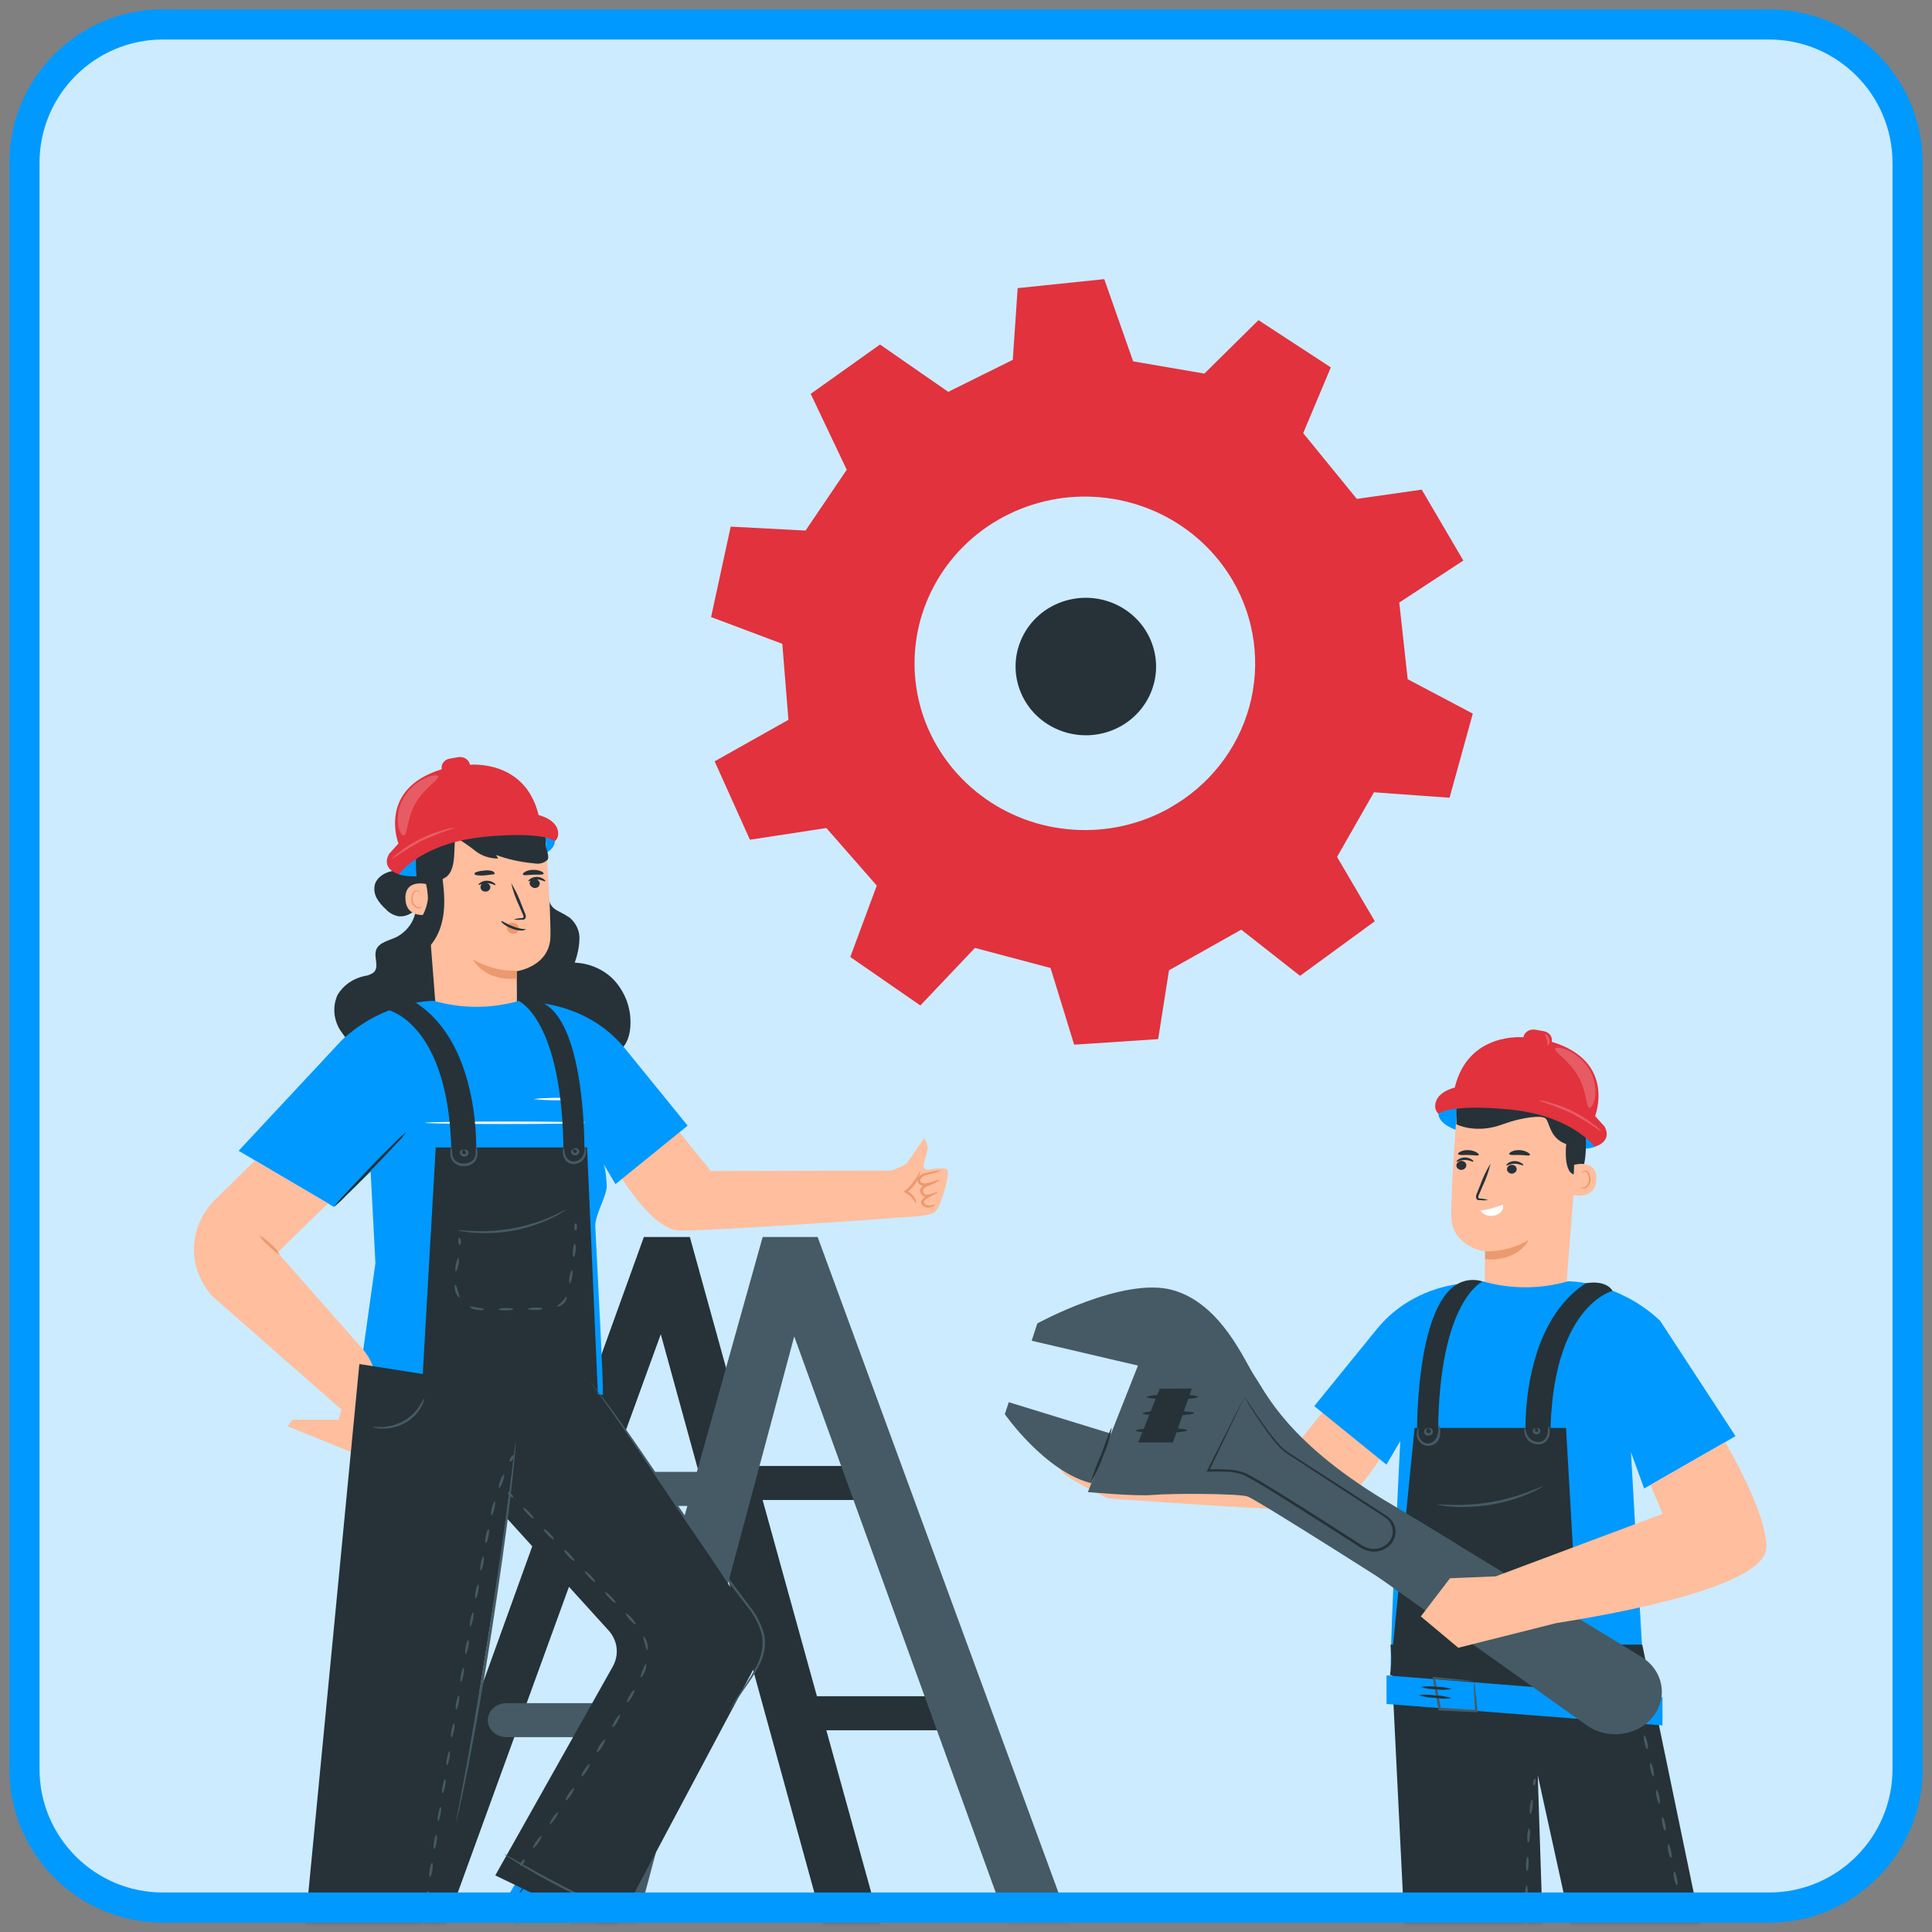 <svg width="192" height="192" viewBox="0 0 192 192" fill="none" xmlns="http://www.w3.org/2000/svg">
<rect x="0" y="0" width="192" height="192" fill="#808080" stroke="none"/>
<mask id="mask0_751_2247" style="mask-type:luminance" maskUnits="userSpaceOnUse" x="1" y="1" width="190" height="190">
<path d="M175.8 1H16.2C7.805 1 1 7.805 1 16.2V175.8C1 184.195 7.805 191 16.2 191H175.8C184.195 191 191 184.195 191 175.8V16.2C191 7.805 184.195 1 175.8 1Z" fill="white"/>
</mask>
<g mask="url(#mask0_751_2247)">
<path d="M175.8 1H16.2C7.805 1 1 7.805 1 16.2V175.8C1 184.195 7.805 191 16.2 191H175.8C184.195 191 191 184.195 191 175.8V16.2C191 7.805 184.195 1 175.8 1Z" fill="#CCEBFF"/>
<mask id="mask1_751_2247" style="mask-type:luminance" maskUnits="userSpaceOnUse" x="1" y="1" width="190" height="190">
<path d="M175.8 1H16.2C7.805 1 1 7.805 1 16.2V175.8C1 184.195 7.805 191 16.2 191H175.8C184.195 191 191 184.195 191 175.8V16.2C191 7.805 184.195 1 175.8 1Z" fill="white"/>
</mask>
<g mask="url(#mask1_751_2247)">
<path d="M175.8 1H16.2C7.805 1 1 7.805 1 16.2V175.8C1 184.195 7.805 191 16.2 191H175.8C184.195 191 191 184.195 191 175.8V16.2C191 7.805 184.195 1 175.8 1Z" fill="#CCEBFF"/>
<path d="M145.414 55.69L141.291 48.66L134.84 49.581L129.511 43.045L132.256 36.509L125.065 31.816L119.688 37.127L112.61 35.911L109.741 27.741L101.134 28.634L100.65 35.759L94.237 38.941L87.454 34.239L80.567 39.141L84.148 46.684L80.054 52.726L72.615 52.336L70.668 61.323L77.746 63.983L78.353 71.536L71.019 75.659L74.525 83.449L82.125 82.29L87.132 88.009L84.5 95.105L91.463 99.922L96.888 94.203L104.402 96.198L106.749 103.817L115.099 103.266L116.173 96.426L123.355 92.388L129.197 96.977L136.626 91.552L132.874 85.159L136.541 78.737L144.055 79.278L146.364 70.918L139.894 67.498L139.058 59.879L145.433 55.699L145.414 55.69ZM116.239 80.295C113.332 81.929 109.998 82.679 106.663 82.451C103.319 82.233 100.127 81.045 97.477 79.041C94.826 77.036 92.841 74.31 91.767 71.213C90.704 68.106 90.599 64.762 91.473 61.599C92.347 58.435 94.162 55.595 96.679 53.438C99.206 51.282 102.322 49.914 105.637 49.486C108.953 49.068 112.335 49.619 115.327 51.073C118.329 52.526 120.818 54.825 122.49 57.666C124.723 61.475 125.321 65.997 124.153 70.244C122.984 74.49 120.134 78.1 116.239 80.285V80.295Z" fill="#E1323D"/>
<path d="M110.241 72.68C113.87 71.426 115.779 67.522 114.487 63.959C113.205 60.406 109.215 58.544 105.576 59.798C101.947 61.052 100.038 64.957 101.33 68.519C102.612 72.072 106.602 73.934 110.241 72.68Z" fill="#263238"/>
<path d="M144.715 112.293C144.715 112.293 142.976 111.742 142.957 110.697C142.938 109.652 155.991 108.17 158.49 113.965C158.49 113.965 157.977 114.278 155.982 114.164" fill="#0099FF"/>
<path d="M155.547 129.079L147.586 128.5C147.538 127.654 147.586 124.376 147.586 124.376C147.586 124.376 144.27 123.911 144.232 120.89C144.194 117.869 144.745 110.944 144.745 110.944C146.636 110.203 148.707 109.936 150.749 110.174C152.792 110.411 154.73 111.143 156.354 112.293L156.867 112.635L155.547 129.079Z" fill="#FFBE9D"/>
<path d="M145.542 116.149C145.589 116.111 145.637 116.064 145.665 116.016C145.694 115.959 145.713 115.902 145.722 115.845C145.722 115.788 145.722 115.722 145.694 115.665C145.675 115.608 145.637 115.56 145.599 115.513C145.551 115.465 145.504 115.437 145.437 115.408C145.371 115.38 145.314 115.37 145.247 115.37C145.181 115.37 145.114 115.38 145.057 115.399C145 115.427 144.943 115.456 144.896 115.503C144.848 115.541 144.81 115.589 144.782 115.636C144.753 115.684 144.744 115.741 144.734 115.798C144.734 115.855 144.734 115.912 144.763 115.969C144.782 116.026 144.82 116.073 144.858 116.111C144.896 116.149 144.953 116.187 145.01 116.216C145.067 116.244 145.124 116.254 145.19 116.263C145.257 116.263 145.314 116.263 145.38 116.235C145.437 116.216 145.494 116.187 145.542 116.149Z" fill="#263238"/>
<path d="M144.743 115.456C144.79 115.504 145.123 115.276 145.579 115.276C146.035 115.276 146.367 115.494 146.415 115.437C146.462 115.38 146.386 115.323 146.244 115.219C146.044 115.095 145.816 115.029 145.569 115.029C145.332 115.029 145.104 115.105 144.904 115.238C144.79 115.342 144.714 115.437 144.733 115.456H144.743Z" fill="#263238"/>
<path d="M149.997 115.817C149.912 115.864 149.855 115.931 149.807 116.007C149.769 116.083 149.75 116.178 149.769 116.263C149.779 116.349 149.826 116.425 149.893 116.491C149.959 116.558 150.045 116.596 150.13 116.624C150.225 116.643 150.32 116.643 150.406 116.605C150.491 116.577 150.577 116.52 150.634 116.453C150.691 116.387 150.719 116.301 150.729 116.216C150.729 116.13 150.71 116.045 150.662 115.969C150.596 115.874 150.491 115.798 150.368 115.769C150.244 115.741 150.111 115.769 150.007 115.826L149.997 115.817Z" fill="#263238"/>
<path d="M149.695 115.827C149.743 115.874 150.075 115.646 150.531 115.646C150.987 115.646 151.32 115.855 151.367 115.808C151.415 115.76 151.367 115.684 151.196 115.589C150.997 115.456 150.769 115.39 150.531 115.39C150.294 115.39 150.056 115.456 149.866 115.589C149.724 115.703 149.676 115.808 149.705 115.827H149.695Z" fill="#263238"/>
<path d="M147.871 119.256C147.634 119.17 147.387 119.123 147.13 119.113C147.007 119.113 146.912 119.075 146.902 119.018C146.902 118.914 146.931 118.8 146.988 118.705L147.349 117.859C147.691 117.147 147.947 116.396 148.128 115.636C147.71 116.311 147.368 117.033 147.102 117.774L146.76 118.629C146.684 118.771 146.665 118.942 146.703 119.094C146.722 119.132 146.75 119.17 146.779 119.199C146.817 119.227 146.855 119.256 146.902 119.265C146.969 119.265 147.035 119.265 147.111 119.265C147.358 119.303 147.615 119.294 147.862 119.256H147.871Z" fill="#263238"/>
<path d="M149.351 119.712C148.639 120.006 147.888 120.206 147.109 120.301C147.261 120.519 147.489 120.69 147.765 120.776C148.031 120.861 148.335 120.861 148.601 120.776C149.589 120.434 149.351 119.721 149.351 119.721V119.712Z" fill="white"/>
<path d="M147.595 124.358C149.125 124.386 150.626 123.997 151.908 123.237C151.908 123.237 150.882 125.412 147.586 125.137V124.358H147.595Z" fill="#EB996E"/>
<path d="M144.715 111.722C144.715 111.722 146.653 112.748 149.37 111.722C151.156 111.057 153.189 110.791 153.597 111.152C154.015 111.513 153.977 113.119 155.649 113.698C155.649 113.698 155.288 116.767 156.637 116.748C157.986 116.729 157.54 111.903 157.54 111.903L154.367 110.221L150.833 109.357L147.413 109.566L144.743 110.031V111.713L144.715 111.722Z" fill="#263238"/>
<path d="M156.438 115.76C156.495 115.741 158.708 115.142 158.642 117.213C158.566 119.285 156.314 118.781 156.305 118.724C156.305 118.667 156.438 115.76 156.438 115.76Z" fill="#FFBE9D"/>
<path d="M157.027 117.954C157.027 117.954 157.065 117.954 157.132 118.011C157.227 118.049 157.331 118.049 157.426 118.011C157.578 117.926 157.702 117.812 157.778 117.679C157.863 117.546 157.901 117.384 157.901 117.232C157.92 117.052 157.882 116.871 157.806 116.71C157.787 116.643 157.749 116.586 157.702 116.539C157.654 116.491 157.588 116.453 157.521 116.434C157.474 116.425 157.426 116.425 157.388 116.434C157.341 116.453 157.312 116.482 157.293 116.52C157.265 116.577 157.293 116.615 157.265 116.624C157.236 116.624 157.217 116.586 157.236 116.501C157.255 116.453 157.284 116.406 157.331 116.377C157.398 116.339 157.474 116.32 157.55 116.33C157.645 116.349 157.73 116.387 157.797 116.444C157.863 116.501 157.92 116.577 157.949 116.662C158.044 116.843 158.082 117.042 158.063 117.242C158.063 117.422 158.015 117.612 157.911 117.764C157.806 117.916 157.645 118.04 157.464 118.116C157.407 118.125 157.341 118.135 157.274 118.116C157.208 118.106 157.151 118.078 157.103 118.049C157.037 118.011 157.018 117.964 157.037 117.964L157.027 117.954Z" fill="#EB996E"/>
<path d="M157.977 109.367C157.977 109.433 157.626 109.405 157.246 109.519C156.866 109.633 156.609 109.823 156.552 109.775C156.495 109.728 156.704 109.424 157.17 109.31C157.635 109.196 158.006 109.31 157.977 109.367Z" fill="#263238"/>
<path d="M156.688 108.055C156.84 108.369 156.868 108.711 156.754 109.043C156.63 109.604 156.241 109.936 156.194 109.889C156.146 109.841 156.393 109.49 156.488 108.996C156.593 108.492 156.592 108.065 156.678 108.065L156.688 108.055Z" fill="#263238"/>
<path d="M146.957 114.781C146.881 114.905 146.444 114.781 145.931 114.781C145.418 114.781 144.971 114.819 144.905 114.696C144.838 114.572 145.294 114.268 145.931 114.297C146.567 114.325 147.033 114.667 146.957 114.781Z" fill="#263238"/>
<path d="M152.039 114.781C151.973 114.905 151.526 114.781 151.013 114.781C150.5 114.781 150.054 114.819 149.987 114.696C149.921 114.572 150.367 114.268 151.013 114.297C151.65 114.325 152.115 114.667 152.039 114.781Z" fill="#263238"/>
<path d="M150.12 110.269C144.144 109.68 143.004 110.639 142.947 110.687C142.795 110.535 142.691 110.354 142.643 110.145C142.434 108.54 144.572 108.084 144.572 108.084C145.911 102.517 151.402 103.087 151.402 103.087V103.049C151.45 102.811 151.602 102.612 151.82 102.469C152.039 102.336 152.305 102.289 152.561 102.327L153.426 102.479C153.682 102.526 153.91 102.659 154.062 102.859C154.205 103.058 154.262 103.296 154.214 103.533C160.655 105.49 158.518 110.915 158.518 110.915L159.458 111.95C160.294 113.489 158.48 113.965 158.48 113.965C158.48 113.965 156.247 110.896 150.129 110.269H150.12Z" fill="#E1323D"/>
<g opacity="0.2">
<path d="M152.84 109.357C153.201 109.357 153.562 109.423 153.904 109.537C155.576 109.974 157.124 110.744 158.445 111.789C158.73 111.988 158.986 112.226 159.195 112.501C158.226 111.827 157.229 111.209 156.184 110.639C155.101 110.155 153.989 109.727 152.849 109.357H152.84Z" fill="white"/>
</g>
<g opacity="0.2">
<path d="M153.808 103.895C153.741 103.866 153.808 103.619 153.722 103.325C153.637 103.03 153.504 102.821 153.561 102.774C153.618 102.726 153.903 102.907 153.979 103.287C154.055 103.667 153.865 103.904 153.798 103.904L153.808 103.895Z" fill="white"/>
</g>
<g opacity="0.2">
<path d="M157.959 110.108C157.589 110.041 157.722 108.464 156.8 106.897C155.879 105.339 154.406 104.522 154.549 104.218C154.615 104.066 155.119 104.066 155.822 104.379C156.743 104.816 157.494 105.491 157.969 106.327C158.453 107.163 158.643 108.103 158.52 109.044C158.406 109.766 158.092 110.146 157.95 110.108H157.959Z" fill="white"/>
</g>
<path d="M110.145 148.924C110.145 148.924 106.202 147.062 105.537 146.245C104.863 145.438 104.559 142.455 104.559 142.455L111.275 144.744L110.145 148.924Z" fill="#FFBE9D"/>
<path d="M139.471 141.21C139.243 141.277 134.902 150.102 131.406 150.15C127.919 150.197 110.145 148.915 110.145 148.915L111.247 144.716L128.299 144.222L133.885 137.334L139.471 141.22V141.21Z" fill="#FFBE9D"/>
<path d="M163.232 164.533L138.209 165.825C138.133 163.317 139.159 143.215 139.159 143.215L137.782 145.552L130.609 139.738L136.87 132.033C137.858 130.827 139.093 129.801 140.518 129.041C141.943 128.271 143.52 127.777 145.154 127.568C146.123 127.445 146.864 127.388 147.339 127.331C150.103 128.129 153.067 128.129 155.832 127.331C157.029 127.369 158.216 127.578 159.347 127.949C161.484 128.633 163.413 129.772 164.98 131.254L172.476 142.721L163.394 147.927L162.083 144.317L163.232 164.524V164.533Z" fill="#0099FF"/>
<path d="M138.191 163.44L142.058 241.701L154.959 241.948L152.821 176.427L167.328 242.452H179.592L163.205 163.44" fill="#263238"/>
<path d="M151.649 190.192C151.716 190.192 151.773 190.515 151.763 190.905C151.763 191.294 151.687 191.608 151.611 191.608C151.535 191.608 151.488 191.294 151.497 190.895C151.497 190.506 151.573 190.183 151.649 190.183V190.192Z" fill="#455A64"/>
<path d="M151.716 187.39C151.792 187.39 151.849 187.704 151.83 188.103C151.82 188.492 151.754 188.815 151.678 188.815C151.602 188.815 151.554 188.492 151.564 188.103C151.564 187.713 151.64 187.371 151.716 187.4V187.39Z" fill="#455A64"/>
<path d="M151.814 184.521C151.881 184.521 151.928 184.844 151.919 185.233C151.9 185.623 151.833 185.946 151.757 185.936C151.681 185.936 151.634 185.613 151.653 185.224C151.672 184.834 151.738 184.511 151.814 184.521Z" fill="#455A64"/>
<path d="M151.963 181.69C152.03 181.69 152.077 182.013 152.049 182.402C152.02 182.792 151.944 183.115 151.868 183.105C151.792 183.105 151.754 182.782 151.783 182.383C151.811 181.994 151.906 181.68 151.963 181.68V181.69Z" fill="#455A64"/>
<path d="M152.248 178.859C152.324 178.859 152.352 179.182 152.305 179.581C152.257 179.97 152.172 180.284 152.096 180.274C152.02 180.265 151.991 179.951 152.039 179.552C152.086 179.163 152.172 178.849 152.238 178.859H152.248Z" fill="#455A64"/>
<path d="M152.543 176.76C152.619 176.76 152.647 176.931 152.619 177.121C152.59 177.311 152.505 177.453 152.438 177.444C152.362 177.444 152.334 177.273 152.362 177.083C152.391 176.883 152.476 176.75 152.543 176.76Z" fill="#455A64"/>
<path d="M156.998 165.815L155.63 141.904H140.582L138.141 166.49L156.998 165.806V165.815Z" fill="#263238"/>
<path d="M160.269 128.281C160.269 128.281 154.17 129.735 154.075 142.778H151.615C151.615 142.778 150.969 131.834 157.6 127.531C157.6 127.531 159.519 127.113 160.269 128.291V128.281Z" fill="#263238"/>
<path d="M147.346 127.35C147.346 127.35 143.014 129.212 142.919 142.274H140.829C140.829 142.274 140.686 130.048 144.79 127.635C145.161 127.407 145.588 127.264 146.035 127.217C146.481 127.169 146.928 127.217 147.355 127.35H147.346Z" fill="#263238"/>
<path d="M166.955 188.692C167.022 188.692 167.155 188.967 167.231 189.347C167.316 189.718 167.316 190.031 167.231 190.05C167.145 190.069 167.031 189.775 166.955 189.395C166.879 189.024 166.879 188.701 166.955 188.692Z" fill="#455A64"/>
<path d="M166.377 185.993C166.453 185.993 166.577 186.269 166.653 186.649C166.729 187.029 166.738 187.333 166.653 187.352C166.567 187.361 166.453 187.076 166.377 186.696C166.292 186.326 166.301 185.993 166.377 185.993Z" fill="#455A64"/>
<path d="M165.788 183.276C165.864 183.276 165.987 183.552 166.063 183.932C166.149 184.312 166.149 184.616 166.063 184.635C165.978 184.644 165.864 184.359 165.788 183.979C165.712 183.599 165.721 183.286 165.788 183.276Z" fill="#455A64"/>
<path d="M165.209 180.578C165.276 180.578 165.409 180.854 165.485 181.234C165.57 181.604 165.57 181.918 165.485 181.937C165.399 181.946 165.285 181.661 165.209 181.281C165.124 180.911 165.133 180.597 165.209 180.578Z" fill="#455A64"/>
<path d="M164.618 177.871C164.694 177.871 164.817 178.146 164.903 178.526C164.988 178.897 164.988 179.21 164.903 179.229C164.817 179.239 164.703 178.954 164.627 178.574C164.551 178.194 164.551 177.89 164.627 177.871H164.618Z" fill="#455A64"/>
<path d="M164.02 175.173C164.086 175.173 164.219 175.448 164.305 175.828C164.39 176.199 164.4 176.512 164.305 176.522C164.21 176.531 164.105 176.246 164.029 175.876C163.944 175.505 163.953 175.192 164.029 175.173H164.02Z" fill="#455A64"/>
<path d="M163.42 172.465C163.486 172.465 163.619 172.741 163.705 173.111C163.79 173.482 163.8 173.795 163.705 173.814C163.61 173.824 163.505 173.539 163.42 173.168C163.334 172.798 163.344 172.465 163.42 172.465Z" fill="#455A64"/>
<path d="M162.967 170.432C163.034 170.432 163.129 170.565 163.176 170.746C163.224 170.936 163.176 171.097 163.119 171.116C163.062 171.126 162.957 170.983 162.91 170.803C162.872 170.613 162.891 170.451 162.957 170.432H162.967Z" fill="#455A64"/>
<path d="M143.006 141.59C143.111 141.809 143.149 142.046 143.139 142.284C143.149 142.55 143.092 142.816 142.968 143.063C142.892 143.215 142.778 143.357 142.626 143.462C142.484 143.566 142.303 143.642 142.123 143.68C141.933 143.709 141.733 143.68 141.553 143.623C141.372 143.557 141.22 143.452 141.097 143.31C140.907 143.101 140.802 142.835 140.793 142.559C140.793 142.094 140.945 141.856 140.973 141.875C141.002 141.885 140.935 142.151 140.973 142.55C141.002 142.778 141.106 142.996 141.268 143.167C141.363 143.272 141.486 143.348 141.619 143.395C141.752 143.443 141.904 143.462 142.047 143.443C142.189 143.414 142.322 143.357 142.436 143.272C142.55 143.186 142.645 143.091 142.721 142.968C142.835 142.759 142.902 142.531 142.921 142.293C142.978 141.856 142.959 141.59 143.006 141.59Z" fill="#455A64"/>
<path d="M141.924 141.933C141.924 141.933 142.076 141.847 142.257 141.99C142.314 142.037 142.361 142.104 142.38 142.18C142.399 142.256 142.399 142.332 142.38 142.398C142.352 142.465 142.314 142.531 142.247 142.579C142.181 142.626 142.105 142.655 142.029 142.664C141.943 142.683 141.848 142.674 141.763 142.645C141.677 142.617 141.611 142.56 141.563 142.484C141.535 142.427 141.516 142.36 141.516 142.303C141.516 142.246 141.535 142.18 141.563 142.123C141.668 141.923 141.848 141.923 141.848 141.961C141.848 141.99 141.763 142.047 141.744 142.18C141.734 142.218 141.734 142.246 141.744 142.284C141.753 142.313 141.772 142.351 141.801 142.37C141.829 142.398 141.858 142.417 141.896 142.427C141.934 142.436 141.972 142.436 142.01 142.427C142.048 142.427 142.086 142.408 142.114 142.379C142.143 142.351 142.162 142.332 142.181 142.294C142.19 142.265 142.2 142.227 142.19 142.189C142.19 142.151 142.171 142.123 142.152 142.094C142.057 141.98 141.953 141.961 141.953 141.923L141.924 141.933Z" fill="#455A64"/>
<path d="M153.904 141.676C153.999 141.885 154.037 142.104 154.008 142.332C154.008 142.588 153.932 142.835 153.79 143.054C153.704 143.196 153.571 143.31 153.429 143.405C153.276 143.491 153.106 143.538 152.925 143.548C152.754 143.548 152.574 143.529 152.412 143.472C152.251 143.415 152.099 143.329 151.966 143.225C151.766 143.054 151.624 142.826 151.548 142.579C151.424 142.17 151.5 141.914 151.548 141.914C151.595 141.914 151.595 142.17 151.737 142.522C151.823 142.721 151.966 142.911 152.146 143.054C152.365 143.225 152.64 143.31 152.925 143.301C153.058 143.301 153.201 143.263 153.315 143.196C153.429 143.13 153.533 143.044 153.6 142.93C153.723 142.74 153.799 142.531 153.827 142.313C153.827 142.094 153.847 141.885 153.894 141.676H153.904Z" fill="#455A64"/>
<path d="M152.723 141.933C152.723 141.933 152.856 141.866 152.989 141.999C153.027 142.037 153.056 142.085 153.075 142.132C153.094 142.18 153.094 142.237 153.075 142.284C153.056 142.351 153.008 142.408 152.961 142.455C152.904 142.503 152.837 142.531 152.761 142.541C152.685 142.55 152.609 142.541 152.543 142.512C152.476 142.484 152.41 142.446 152.372 142.389C152.343 142.341 152.324 142.294 152.324 142.237C152.324 142.18 152.324 142.132 152.353 142.085C152.429 141.923 152.581 141.914 152.581 141.952C152.581 141.99 152.543 142.037 152.543 142.132C152.543 142.227 152.6 142.322 152.733 142.303C152.866 142.284 152.894 142.18 152.856 142.085C152.818 141.99 152.742 141.961 152.742 141.923L152.723 141.933Z" fill="#455A64"/>
<path d="M153.333 147.709C153.333 147.709 153.219 147.804 152.982 147.937C152.649 148.117 152.307 148.288 151.956 148.431C150.787 148.925 149.552 149.295 148.279 149.514C147.006 149.732 145.714 149.808 144.413 149.742C144.023 149.713 143.634 149.675 143.254 149.609C143.111 149.599 142.969 149.571 142.836 149.523C142.836 149.485 143.444 149.523 144.432 149.561C145.705 149.58 146.978 149.476 148.232 149.267C149.486 149.048 150.702 148.706 151.88 148.26C152.773 147.937 153.305 147.68 153.324 147.709H153.333Z" fill="#455A64"/>
<path d="M165.216 168.666L137.789 166.5V169.34L165.216 171.468V168.656V168.666Z" fill="#0099FF"/>
<path d="M146.456 167.06C146.076 167.07 145.696 167.06 145.316 167.032C144.613 166.994 143.625 166.946 142.466 166.861L142.599 166.737L143.16 169.587L143.198 169.815L143.074 169.72L146.713 169.939L146.599 170.043C146.542 169.169 146.504 168.438 146.475 167.915C146.456 167.63 146.456 167.345 146.475 167.07C146.542 167.326 146.58 167.592 146.599 167.858C146.665 168.371 146.751 169.131 146.836 170.043V170.157H146.713L143.065 169.986H142.96V169.891L142.913 169.663L142.4 166.804L142.371 166.661H142.523C143.73 166.766 144.737 166.87 145.43 166.946C145.772 166.965 146.114 167.013 146.456 167.07V167.06Z" fill="#455A64"/>
<path d="M141.211 167.659C141.714 167.564 142.237 167.554 142.75 167.63C143.263 167.63 143.776 167.697 144.26 167.849C143.757 167.944 143.234 167.953 142.721 167.877C142.208 167.877 141.695 167.811 141.211 167.659Z" fill="#263238"/>
<path d="M141.02 168.466C141.561 168.39 142.112 168.4 142.654 168.495C143.205 168.495 143.746 168.59 144.259 168.761C143.718 168.837 143.167 168.827 142.625 168.732C142.074 168.732 141.533 168.637 141.02 168.466Z" fill="#263238"/>
<path d="M110.41 142.474L100.254 139.349L99.856 140.536C99.856 140.536 103.826 146.236 108.453 147.404L110.41 142.483V142.474Z" fill="#455A64"/>
<path d="M140.584 159.033C140.584 159.033 124.909 149.02 123.969 148.716C123.028 148.412 116.283 148.402 114.621 148.564C112.958 148.725 108.113 148.279 108.113 148.279L113.091 135.71L102.527 133.24L103.088 131.521C103.088 131.521 111.59 126.856 116.502 128.196C121.413 129.535 123.722 135.397 124.738 136.85C125.755 138.304 127.978 143.5 138.466 149.609L144.669 153.38L140.594 159.023L140.584 159.033Z" fill="#455A64"/>
<path d="M123.672 138.797C123.653 138.845 123.634 138.892 123.615 138.94L123.435 139.329L122.732 140.811L120.167 146.16L120.062 146.036C120.661 145.998 121.259 145.998 121.867 146.036C122.523 146.036 123.169 146.169 123.777 146.397C124.945 146.996 126.095 147.727 127.311 148.468C129.743 149.979 132.374 151.651 135.11 153.418C135.433 153.674 135.832 153.845 136.25 153.912C136.554 153.95 136.868 153.921 137.153 153.826C137.447 153.731 137.704 153.579 137.913 153.37C138.122 153.161 138.274 152.914 138.35 152.639C138.426 152.363 138.435 152.078 138.359 151.812C138.274 151.451 138.065 151.128 137.77 150.881C137.466 150.653 137.096 150.435 136.773 150.226L134.806 148.953L128.033 144.535C127.567 144.231 127.168 143.861 126.826 143.443C126.494 143.053 126.209 142.683 125.943 142.322C125.43 141.609 124.993 140.973 124.66 140.46C124.328 139.947 124.071 139.529 123.91 139.244L123.729 138.93C123.729 138.93 123.691 138.854 123.672 138.816C123.71 138.845 123.729 138.883 123.758 138.921L123.957 139.225L124.755 140.412C125.107 140.925 125.544 141.552 126.076 142.274C126.342 142.626 126.636 142.996 126.969 143.376C127.301 143.785 127.7 144.136 128.156 144.431L134.958 148.81L136.925 150.074C137.267 150.302 137.599 150.492 137.951 150.748C138.302 151.024 138.549 151.404 138.644 151.812C138.739 152.23 138.692 152.658 138.492 153.047C138.302 153.437 137.97 153.75 137.561 153.959C137.153 154.159 136.678 154.244 136.222 154.178C135.756 154.102 135.319 153.921 134.958 153.636C132.213 151.869 129.591 150.197 127.168 148.677C125.952 147.936 124.793 147.186 123.663 146.606C123.083 146.388 122.475 146.264 121.848 146.255C121.259 146.226 120.67 146.226 120.081 146.255H119.91L119.977 146.112C121.117 143.861 122.029 142.027 122.684 140.745C122.998 140.137 123.235 139.652 123.416 139.31L123.606 138.94C123.644 138.854 123.663 138.807 123.663 138.816L123.672 138.797Z" fill="#263238"/>
<path d="M164.36 170.48C164.018 170.955 163.562 171.364 163.04 171.668C162.517 171.981 161.928 172.19 161.311 172.285C160.693 172.38 160.066 172.371 159.458 172.238C158.85 172.105 158.28 171.867 157.777 171.525L136.867 156.658L140.582 150.901L163.173 164.685C164.17 165.312 164.854 166.272 165.073 167.355C165.301 168.438 165.044 169.559 164.37 170.48H164.36Z" fill="#455A64"/>
<path d="M118.447 137.99L116.566 143.348H113.117L115.255 138.009L118.447 137.99Z" fill="#263238"/>
<path d="M112.891 142.17C112.891 142.037 114.031 141.923 115.427 141.914C116.824 141.904 117.992 142.009 117.992 142.142C117.992 142.275 116.862 142.389 115.456 142.398C114.05 142.398 112.891 142.303 112.891 142.17Z" fill="#263238"/>
<path d="M113.547 140.46C113.547 140.327 114.687 140.213 116.102 140.203C117.527 140.203 118.667 140.298 118.667 140.431C118.667 140.565 117.527 140.678 116.102 140.678C114.677 140.678 113.547 140.583 113.547 140.45V140.46Z" fill="#263238"/>
<path d="M113.953 138.835C113.953 138.702 115.084 138.588 116.49 138.579C117.896 138.579 119.055 138.674 119.055 138.816C119.055 138.959 117.915 139.063 116.518 139.063C115.122 139.063 113.953 138.968 113.953 138.835Z" fill="#263238"/>
<path d="M110.477 141.875C110.325 142.835 110.04 143.775 109.641 144.678C109.318 145.599 108.9 146.483 108.387 147.328C108.662 146.397 109.004 145.476 109.413 144.592C109.973 143.082 110.401 141.866 110.486 141.875H110.477Z" fill="#263238"/>
<path d="M175.542 153.779C175.589 150.264 171.447 143.329 171.447 143.329L164.028 147.575L165.234 150.444L148.638 156.657L144.097 156.847L141.199 160.638L144.923 163.754L154.651 161.303C160.807 160.334 175.475 157.674 175.532 153.779H175.542Z" fill="#FFBE9D"/>
<path d="M57.676 192.283L59.728 188.72L52.432 185.148L49.363 190.326L49.8 190.573C51.748 191.656 59.813 195.978 61.381 196.263C63.129 196.586 57.676 192.273 57.676 192.273V192.283Z" fill="#0099FF"/>
<path d="M49.345 190.145L49.459 190.221L49.811 190.421L51.103 191.086C52.195 191.665 53.734 192.463 55.435 193.299C57.145 194.135 58.712 194.867 59.852 195.38L61.201 195.978L61.572 196.14C61.572 196.14 61.657 196.178 61.705 196.187L61.581 196.121L61.22 195.95L59.881 195.323C58.75 194.791 57.183 194.059 55.482 193.214C53.782 192.368 52.243 191.589 51.131 191.019L49.82 190.345L49.459 190.164L49.336 190.145H49.345Z" fill="#263238"/>
<path d="M50.59 188.378C50.59 188.378 50.808 188.463 51.103 188.663C51.502 188.919 51.825 189.271 52.024 189.679C52.214 190.088 52.271 190.544 52.195 190.981C52.157 191.161 52.11 191.342 52.053 191.522C52.053 191.522 52.091 191.484 52.138 191.389C52.195 191.266 52.243 191.133 52.271 190.99C52.366 190.534 52.319 190.069 52.119 189.641C51.91 189.214 51.578 188.853 51.15 188.606C51.017 188.53 50.884 188.473 50.742 188.416C50.694 188.397 50.647 188.378 50.599 188.378H50.59Z" fill="#263238"/>
<path d="M52.965 185.993C52.642 186.421 52.358 186.867 52.092 187.323C51.797 187.77 51.541 188.226 51.312 188.701C51.636 188.273 51.92 187.827 52.187 187.371C52.481 186.924 52.737 186.468 52.965 185.993Z" fill="#263238"/>
<path d="M51.909 190.667C51.909 190.667 51.909 190.781 51.88 190.905C51.852 191.028 51.843 191.133 51.88 191.142C51.919 191.142 51.985 191.057 51.995 190.914C52.004 190.772 51.938 190.667 51.909 190.667Z" fill="#263238"/>
<path d="M51.73 189.803C51.73 189.803 51.73 189.898 51.73 190.012C51.73 190.126 51.816 190.202 51.844 190.193C51.873 190.193 51.844 190.088 51.844 189.984C51.844 189.879 51.759 189.794 51.73 189.803Z" fill="#263238"/>
<path d="M51.113 189.138C51.113 189.138 51.208 189.205 51.284 189.3C51.37 189.385 51.427 189.48 51.446 189.471C51.474 189.471 51.446 189.337 51.36 189.233C51.275 189.128 51.113 189.109 51.113 189.138Z" fill="#263238"/>
<path d="M50.648 188.748C50.648 188.748 50.648 188.815 50.696 188.872C50.743 188.919 50.8 188.948 50.819 188.938C50.838 188.929 50.819 188.862 50.772 188.815C50.724 188.767 50.667 188.729 50.648 188.758V188.748Z" fill="#263238"/>
<path d="M94.053 168.57H78.34V171.952H94.053V168.57Z" fill="#263238"/>
<path d="M86.217 145.685H70.504V149.067H86.217V145.685Z" fill="#263238"/>
<path d="M63.987 122.932L13.352 263.247H18.168L65.668 132.594L101.597 263.247H107.383L68.556 122.932H63.977H63.987Z" fill="#263238"/>
<path d="M75.794 122.932L36.492 263.247H43.969L78.929 132.812L126.191 263.247H132.794L81.256 122.932H75.803H75.794Z" fill="#455A64"/>
<path d="M66.046 169.255H50.333C49.307 169.255 48.48 170.015 48.48 170.946C48.48 171.886 49.307 172.637 50.333 172.637H66.046C67.072 172.637 67.898 171.886 67.898 170.946C67.898 170.005 67.072 169.255 66.046 169.255Z" fill="#455A64"/>
<path d="M56.043 147.965C56.043 148.411 56.242 148.839 56.584 149.162C56.936 149.485 57.401 149.656 57.895 149.656H69.903C70.397 149.656 70.863 149.475 71.215 149.162C71.566 148.848 71.756 148.411 71.756 147.965C71.756 147.518 71.556 147.091 71.215 146.768C70.863 146.454 70.397 146.274 69.903 146.274H57.895C57.401 146.274 56.936 146.454 56.584 146.768C56.233 147.081 56.043 147.518 56.043 147.965Z" fill="#455A64"/>
<path d="M59.465 113.347C59.702 113.413 64.034 122.239 67.53 122.286C71.017 122.334 88.801 121.051 88.801 121.051L89.019 116.33L70.646 116.377L65.06 109.49L59.474 113.356L59.465 113.347Z" fill="#FFBE9D"/>
<path d="M86.758 116.919C86.758 116.919 89.788 116.035 90.121 115.598C90.453 115.161 91.821 113.128 91.821 113.128C92.106 113.48 92.23 113.917 92.163 114.354C92.068 114.686 91.897 115.285 91.774 115.75C91.755 115.817 91.755 115.883 91.774 115.95C91.793 116.016 91.831 116.073 91.878 116.121C91.926 116.168 91.992 116.206 92.068 116.225C92.135 116.244 92.211 116.254 92.287 116.235C92.999 116.121 94.054 115.997 94.177 116.311C94.367 116.776 93.541 119.873 92.923 120.443C92.315 121.013 88.145 121.023 88.145 121.023L86.758 116.909V116.919Z" fill="#FFBE9D"/>
<path d="M93.398 117.233C93.398 117.233 93.208 117.442 92.78 117.622C92.524 117.727 92.258 117.803 91.982 117.84C91.792 117.869 91.602 117.841 91.441 117.746C91.355 117.689 91.279 117.613 91.241 117.518C91.203 117.423 91.194 117.328 91.213 117.223C91.251 117.033 91.365 116.872 91.526 116.758C91.669 116.672 91.821 116.606 91.992 116.568C92.286 116.492 92.552 116.454 92.771 116.406C93.008 116.34 93.255 116.311 93.502 116.321C93.293 116.444 93.056 116.53 92.818 116.568L92.058 116.777C91.925 116.796 91.792 116.853 91.688 116.938C91.583 117.024 91.507 117.128 91.46 117.252C91.403 117.508 91.669 117.632 91.944 117.603C92.201 117.575 92.448 117.527 92.685 117.451C92.904 117.366 93.141 117.29 93.369 117.242L93.398 117.233Z" fill="#EB996E"/>
<path d="M92.895 118.629C92.743 118.743 92.572 118.829 92.382 118.876C92.287 118.914 92.182 118.933 92.078 118.943C92.011 118.943 91.935 118.943 91.869 118.914C91.802 118.886 91.745 118.857 91.688 118.81C91.565 118.715 91.489 118.591 91.46 118.449C91.432 118.306 91.46 118.164 91.536 118.04C91.707 117.831 91.945 117.689 92.22 117.622L92.79 117.413C93.123 117.29 93.341 117.261 93.351 117.29C93.36 117.318 93.17 117.413 92.866 117.565C92.714 117.641 92.524 117.736 92.315 117.831C92.097 117.898 91.907 118.012 91.764 118.173C91.726 118.249 91.707 118.335 91.726 118.42C91.745 118.506 91.793 118.582 91.859 118.639C91.878 118.667 91.916 118.696 91.954 118.705C91.992 118.724 92.03 118.724 92.068 118.724C92.154 118.724 92.239 118.715 92.325 118.696C92.657 118.629 92.876 118.582 92.885 118.629H92.895Z" fill="#EB996E"/>
<path d="M91.06 119.655C91.06 119.655 90.965 119.494 90.803 119.266C90.594 118.952 90.3 118.705 89.948 118.525L89.777 118.439L89.929 118.325C90.034 118.249 90.148 118.164 90.243 118.069C90.727 117.584 91.117 117.033 91.411 116.435C91.449 116.435 91.411 116.672 91.297 117.024C91.107 117.48 90.813 117.898 90.433 118.24C90.328 118.335 90.214 118.43 90.091 118.515V118.316C90.48 118.515 90.794 118.819 90.974 119.19C91.06 119.465 91.06 119.655 91.06 119.655Z" fill="#EB996E"/>
<path d="M92.968 119.712C92.968 119.712 92.835 119.864 92.512 119.968C92.407 120.006 92.303 120.016 92.198 120.016C92.094 120.016 91.99 119.987 91.885 119.94C91.761 119.883 91.666 119.797 91.6 119.693C91.562 119.626 91.543 119.56 91.543 119.484C91.543 119.408 91.562 119.341 91.6 119.275C91.733 119.075 91.933 118.904 92.17 118.809C92.332 118.724 92.502 118.657 92.683 118.591C92.987 118.486 93.196 118.458 93.196 118.486C93.196 118.515 93.034 118.6 92.759 118.743C92.626 118.819 92.465 118.904 92.284 119.009C92.103 119.094 91.951 119.218 91.838 119.36C91.761 119.493 91.876 119.655 92.018 119.731C92.16 119.797 92.322 119.826 92.484 119.788C92.769 119.75 92.959 119.674 92.978 119.712H92.968Z" fill="#EB996E"/>
<path d="M41.66 88.723C41.594 89.549 41.423 90.367 41.147 91.155C40.862 91.953 40.273 92.627 39.494 93.074C38.734 93.463 37.689 93.625 37.395 94.366C37.1 95.117 37.737 96.076 37.138 96.636C36.872 96.836 36.549 96.96 36.207 96.998C35.647 97.121 35.115 97.349 34.659 97.672C34.203 97.995 33.823 98.403 33.547 98.869C33.291 99.439 33.186 100.047 33.234 100.655C33.281 101.263 33.481 101.862 33.813 102.384C34.507 103.429 35.371 104.379 36.378 105.187L46.106 103.287C46.106 103.287 43.228 89.236 43.275 89.331C42.724 89.16 42.183 88.96 41.66 88.723Z" fill="#263238"/>
<path d="M54.562 89.464C54.609 89.683 54.704 89.882 54.847 90.062C54.989 90.243 55.179 90.385 55.388 90.499C55.816 90.709 56.234 90.946 56.623 91.203C56.937 91.478 57.193 91.801 57.355 92.171C57.526 92.542 57.602 92.931 57.583 93.331C57.554 94.129 57.393 94.907 57.117 95.668C57.915 95.696 58.694 95.895 59.397 96.228C60.1 96.561 60.727 97.035 61.212 97.615C62.181 98.784 62.684 100.208 62.656 101.671C62.656 102.707 62.371 103.828 61.497 104.474C60.765 104.949 59.901 105.224 58.998 105.281C57.231 105.519 55.455 105.661 53.678 105.794C51.902 105.937 49.983 106.041 48.406 105.262C47.114 104.55 46.135 103.448 45.632 102.146C44.843 100.246 44.558 98.204 44.805 96.18C45.052 94.166 45.537 92.181 46.24 90.262" fill="#263238"/>
<path d="M42.305 87.184C41.44 86.785 40.49 86.547 39.521 86.51C38.552 86.51 37.526 87.032 37.26 87.877C37.137 88.334 37.203 88.818 37.431 89.246C37.669 89.663 37.982 90.043 38.353 90.367C38.685 90.737 39.151 90.984 39.673 91.07C40.082 91.088 40.481 90.984 40.813 90.775C41.488 90.424 41.982 89.835 42.2 89.16C42.295 88.818 42.295 88.457 42.181 88.124C42.067 87.792 41.858 87.488 41.564 87.251" fill="#263238"/>
<path d="M53.384 85.198C53.384 85.198 55.132 84.647 55.142 83.603C55.161 82.567 42.108 81.076 39.609 86.871C39.609 86.871 40.094 87.184 42.117 87.07" fill="#0099FF"/>
<path d="M43.388 101.225L51.349 100.645C51.397 99.8 51.349 96.522 51.349 96.522C51.349 96.522 54.664 96.057 54.703 93.036C54.74 90.015 54.19 83.09 54.19 83.09C52.309 82.349 50.237 82.082 48.205 82.32C46.172 82.558 44.243 83.279 42.618 84.419L42.105 84.761L43.388 101.225Z" fill="#FFBE9D"/>
<path d="M52.813 88.106C52.766 88.067 52.718 88.02 52.69 87.972C52.661 87.925 52.642 87.859 52.633 87.802C52.633 87.745 52.633 87.678 52.661 87.621C52.68 87.564 52.718 87.516 52.756 87.469C52.804 87.421 52.851 87.393 52.918 87.365C52.975 87.336 53.041 87.326 53.108 87.326C53.174 87.326 53.241 87.336 53.298 87.365C53.355 87.383 53.412 87.421 53.459 87.469C53.507 87.507 53.554 87.555 53.583 87.602C53.611 87.659 53.63 87.716 53.64 87.773C53.64 87.83 53.64 87.897 53.611 87.954C53.592 88.01 53.554 88.058 53.516 88.106C53.469 88.153 53.421 88.181 53.355 88.21C53.298 88.239 53.231 88.248 53.165 88.248C53.098 88.248 53.032 88.239 52.975 88.21C52.918 88.181 52.861 88.153 52.813 88.106Z" fill="#263238"/>
<path d="M54.181 87.583C54.133 87.63 53.81 87.412 53.354 87.403C52.898 87.403 52.566 87.621 52.518 87.564C52.471 87.507 52.547 87.45 52.689 87.346C52.879 87.213 53.117 87.146 53.354 87.146C53.592 87.146 53.829 87.222 54.019 87.355C54.181 87.46 54.218 87.555 54.181 87.573V87.583Z" fill="#263238"/>
<path d="M48.508 87.811C48.565 87.84 48.612 87.877 48.641 87.925C48.669 87.972 48.708 88.029 48.717 88.077C48.727 88.124 48.736 88.191 48.717 88.248C48.708 88.305 48.688 88.362 48.651 88.409C48.612 88.457 48.575 88.504 48.517 88.533C48.47 88.571 48.404 88.59 48.346 88.6C48.28 88.609 48.223 88.618 48.157 88.6C48.09 88.59 48.033 88.571 47.976 88.543C47.871 88.476 47.795 88.381 47.767 88.267C47.739 88.153 47.758 88.039 47.815 87.934C47.843 87.887 47.891 87.84 47.947 87.802C47.995 87.763 48.062 87.745 48.118 87.725C48.185 87.716 48.242 87.707 48.309 87.725C48.375 87.735 48.432 87.754 48.489 87.792L48.508 87.811Z" fill="#263238"/>
<path d="M49.241 87.954C49.184 88.001 48.861 87.773 48.405 87.773C47.949 87.773 47.616 87.982 47.569 87.934C47.521 87.887 47.597 87.82 47.74 87.716C47.93 87.583 48.167 87.516 48.414 87.526C48.652 87.526 48.889 87.602 49.079 87.735C49.222 87.84 49.269 87.934 49.25 87.963L49.241 87.954Z" fill="#263238"/>
<path d="M51.067 91.383C51.304 91.297 51.551 91.25 51.808 91.24C51.922 91.24 52.026 91.212 52.026 91.145C52.026 91.041 52.007 90.927 51.941 90.832C51.827 90.556 51.703 90.281 51.58 89.987C51.238 89.274 50.981 88.523 50.801 87.763C51.219 88.448 51.561 89.16 51.827 89.901C51.941 90.195 52.055 90.471 52.169 90.756C52.254 90.898 52.273 91.06 52.235 91.222C52.216 91.26 52.188 91.297 52.159 91.326C52.121 91.355 52.083 91.374 52.036 91.392C51.969 91.402 51.903 91.402 51.827 91.392C51.58 91.43 51.323 91.421 51.076 91.383H51.067Z" fill="#263238"/>
<path d="M51.342 96.475C49.812 96.504 48.302 96.114 47.02 95.354C47.02 95.354 48.045 97.529 51.352 97.254V96.475H51.342Z" fill="#EB996E"/>
<path d="M54.219 83.85C53.487 84.153 52.699 84.315 51.891 84.315C51.084 84.315 50.295 84.153 49.564 83.85C47.778 83.184 45.745 82.918 45.336 83.279C44.918 83.641 45.64 86.757 43.978 87.346C43.978 87.346 43.664 88.903 42.306 88.885C40.947 88.865 41.413 84.049 41.413 84.049L44.586 82.358L48.129 81.503L51.549 81.712L54.219 82.177V83.859V83.85Z" fill="#263238"/>
<path d="M42.495 87.877C42.438 87.877 40.215 87.269 40.291 89.331C40.367 91.392 42.618 90.898 42.618 90.841C42.618 90.784 42.495 87.877 42.495 87.877Z" fill="#FFBE9D"/>
<path d="M41.888 90.082C41.888 90.082 41.85 90.082 41.783 90.138C41.688 90.177 41.584 90.177 41.489 90.138C41.337 90.053 41.213 89.939 41.137 89.806C41.052 89.673 41.014 89.511 41.014 89.359C41.004 89.179 41.033 89.008 41.109 88.847C41.128 88.78 41.166 88.723 41.213 88.675C41.261 88.628 41.327 88.59 41.394 88.561C41.441 88.543 41.489 88.552 41.527 88.561C41.574 88.581 41.603 88.609 41.622 88.647C41.66 88.704 41.622 88.742 41.66 88.751C41.698 88.751 41.707 88.713 41.66 88.628C41.641 88.581 41.612 88.533 41.565 88.504C41.508 88.476 41.441 88.466 41.384 88.476C41.289 88.495 41.204 88.533 41.137 88.6C41.071 88.656 41.014 88.733 40.985 88.808C40.9 88.999 40.852 89.207 40.871 89.407C40.871 89.588 40.919 89.778 41.033 89.93C41.137 90.082 41.299 90.205 41.479 90.281C41.536 90.29 41.603 90.3 41.669 90.281C41.736 90.262 41.793 90.243 41.84 90.215C41.897 90.138 41.926 90.091 41.897 90.091L41.888 90.082Z" fill="#EB996E"/>
<path d="M40.959 81.465C40.93 81.408 41.31 81.256 41.766 81.389C42.231 81.522 42.441 81.855 42.383 81.855C42.327 81.855 42.07 81.703 41.69 81.598C41.31 81.493 40.977 81.55 40.959 81.465Z" fill="#263238"/>
<path d="M42.249 80.183C42.334 80.183 42.334 80.62 42.439 81.114C42.543 81.608 42.79 81.969 42.733 82.007C42.676 82.044 42.296 81.722 42.182 81.161C42.078 80.838 42.097 80.487 42.258 80.173L42.249 80.183Z" fill="#263238"/>
<path d="M51.966 86.909C51.89 86.794 52.308 86.443 52.992 86.443C53.676 86.443 54.103 86.719 54.018 86.842C53.932 86.956 53.505 86.909 52.992 86.927C52.479 86.947 52.042 87.032 51.966 86.909Z" fill="#263238"/>
<path d="M45.268 83.213C45.962 83.612 46.617 84.068 47.235 84.562C47.862 85.056 48.669 85.322 49.505 85.322L49.306 84.971C50.503 85.407 51.766 85.683 53.058 85.797C53.286 85.844 53.533 85.844 53.761 85.797C53.989 85.74 54.208 85.635 54.379 85.484C54.673 85.132 54.265 84.505 54.217 83.859C54.179 83.394 53.999 83.27 53.514 83.099C53.286 83.042 53.049 83.023 52.821 83.042C51.025 83.109 49.23 83.013 47.444 82.776C47.026 82.7 46.608 82.671 46.18 82.691C45.971 82.691 45.762 82.738 45.572 82.823C45.382 82.9 45.211 83.023 45.078 83.156" fill="#263238"/>
<path d="M51.102 91.763C51.026 91.716 50.941 91.687 50.846 91.687C50.751 91.687 50.665 91.716 50.589 91.763C50.513 91.801 50.456 91.868 50.418 91.934C50.38 92.001 50.352 92.076 50.361 92.162C50.361 92.323 50.428 92.475 50.542 92.59C50.627 92.684 50.751 92.76 50.893 92.789C51.007 92.808 51.121 92.799 51.226 92.76C51.33 92.722 51.425 92.647 51.482 92.561C51.539 92.475 51.577 92.371 51.577 92.266C51.577 92.162 51.549 92.058 51.482 91.972C51.416 91.886 51.33 91.811 51.226 91.763C51.121 91.716 51.007 91.697 50.893 91.697" fill="#EB996E"/>
<path d="M52.253 92.352C52.253 92.352 52.12 92.466 51.863 92.475C51.531 92.475 51.208 92.418 50.904 92.295C50.191 92.038 49.745 91.602 49.821 91.544C49.897 91.487 50.334 91.829 50.999 92.067C51.274 92.181 51.569 92.257 51.863 92.305C52.091 92.333 52.234 92.323 52.243 92.352H52.253Z" fill="#263238"/>
<path d="M49.138 86.861C49.081 86.909 48.976 86.889 48.834 86.909C48.691 86.927 48.473 86.975 48.178 86.994C47.618 87.041 47.152 86.994 47.152 86.832C47.152 86.671 47.58 86.557 48.15 86.51C48.406 86.472 48.682 86.5 48.929 86.567C49.147 86.662 49.195 86.823 49.138 86.852V86.861Z" fill="#263238"/>
<path d="M43.733 84.534C43.771 86.186 44.132 87.83 44.151 89.474C44.17 91.126 43.809 92.874 42.612 94.138C42.222 94.613 41.643 94.917 40.997 95.002C40.816 95.031 40.626 95.002 40.455 94.927C40.284 94.85 40.151 94.737 40.066 94.585C39.99 94.328 40.028 94.052 40.17 93.815C40.579 93.064 41.054 92.333 41.576 91.639C42.099 90.946 42.431 90.148 42.526 89.312C42.517 88.695 42.422 88.077 42.241 87.488C42.061 86.889 42.032 86.263 42.165 85.654C42.232 85.35 42.403 85.075 42.64 84.856C42.878 84.638 43.182 84.486 43.514 84.419" fill="#263238"/>
<path d="M47.977 83.175C53.953 82.586 55.093 83.546 55.15 83.593C55.311 83.441 55.416 83.26 55.454 83.061C55.672 81.475 53.525 80.999 53.525 80.999C52.186 75.433 46.695 76.002 46.695 76.002V75.965C46.647 75.727 46.495 75.528 46.277 75.385C46.058 75.252 45.792 75.204 45.536 75.243L44.681 75.394C44.424 75.442 44.196 75.575 44.054 75.775C43.911 75.974 43.854 76.212 43.902 76.449C37.461 78.406 39.598 83.831 39.598 83.831L38.658 84.866C37.822 86.415 39.636 86.88 39.636 86.88C39.636 86.88 41.859 83.802 47.987 83.184L47.977 83.175Z" fill="#E1323D"/>
<g opacity="0.2">
<path d="M45.251 82.263C44.111 82.633 42.999 83.07 41.916 83.555C40.871 84.125 39.874 84.743 38.914 85.417C39.114 85.141 39.37 84.904 39.655 84.704C40.966 83.659 42.524 82.89 44.196 82.453C44.529 82.329 44.89 82.263 45.251 82.254V82.263Z" fill="white"/>
</g>
<g opacity="0.2">
<path d="M40.139 83.023C39.968 83.061 39.673 82.681 39.559 81.978C39.446 81.047 39.636 80.097 40.12 79.261C40.605 78.425 41.355 77.751 42.267 77.314C42.98 77 43.483 77 43.55 77.152C43.692 77.466 42.191 78.254 41.298 79.831C40.405 81.408 40.519 82.957 40.148 83.023H40.139Z" fill="white"/>
</g>
<path d="M35.742 136.641L59.919 138.627C59.957 137.116 59.454 127.93 59.159 121.897C59.102 120.757 60.347 118.772 60.299 117.812C60.176 115.437 59.786 115.342 59.786 115.342L61.164 117.679L68.336 111.865L62.076 104.161C61.088 102.954 59.853 101.928 58.428 101.168C57.003 100.408 55.426 99.904 53.792 99.695C52.823 99.582 52.082 99.515 51.597 99.458C48.833 100.256 45.869 100.256 43.104 99.458C41.907 99.496 40.72 99.705 39.589 100.076C37.452 100.76 35.523 101.9 33.956 103.382L23.715 114.364L33.186 119.94L36.834 116.444L37.309 125.526L35.751 136.641H35.742Z" fill="#0099FF"/>
<path d="M58.172 111.58C58.172 111.646 54.59 111.703 50.211 111.703C45.831 111.703 42.25 111.646 42.25 111.58C42.25 111.513 45.812 111.456 50.211 111.456C54.609 111.456 58.172 111.504 58.172 111.58Z" fill="white"/>
<path d="M57.64 109.224C56.101 109.386 54.543 109.386 53.004 109.224C54.543 109.063 56.101 109.063 57.64 109.224Z" fill="white"/>
<path d="M40.348 112.539C40.063 112.948 39.731 113.328 39.37 113.679C38.743 114.363 37.831 115.294 36.862 116.32C35.893 117.346 34.971 118.258 34.297 118.914C33.955 119.284 33.584 119.626 33.176 119.94C33.47 119.541 33.793 119.161 34.154 118.8C34.791 118.116 35.693 117.175 36.662 116.149C37.631 115.123 38.553 114.211 39.227 113.556C39.569 113.185 39.94 112.843 40.348 112.53V112.539Z" fill="#263238"/>
<path d="M21.253 128.965C19.971 127.625 19.268 125.906 19.277 124.129C19.277 122.353 19.999 120.643 21.291 119.303L25.329 115.342L32.615 119.607C32.387 119.75 27.59 124.481 27.59 124.481L35.997 134.019C36.643 134.741 37.071 135.596 37.251 136.508C37.432 137.42 37.356 138.36 37.023 139.244L35.589 144.583L28.587 141.742L29.053 141.087H33.66L33.936 140.08L21.272 128.965H21.253Z" fill="#FFBE9D"/>
<path d="M25.777 122.771C26.205 123.008 26.585 123.303 26.908 123.645C27.297 123.93 27.601 124.3 27.81 124.718C27.402 124.462 27.041 124.158 26.718 123.816C26.328 123.531 26.015 123.17 25.777 122.771Z" fill="#EB996E"/>
<path d="M41.935 137.942L43.303 114.031H58.342L59.453 139.377L41.926 137.942H41.935Z" fill="#263238"/>
<path d="M56.233 120.225C56.233 120.225 56.119 120.329 55.881 120.472C55.558 120.681 55.216 120.871 54.855 121.042C52.48 122.191 49.801 122.704 47.113 122.514C46.714 122.486 46.315 122.429 45.916 122.362C45.764 122.353 45.621 122.315 45.488 122.258C45.488 122.22 46.115 122.305 47.132 122.343C48.443 122.391 49.763 122.286 51.046 122.058C52.328 121.811 53.582 121.431 54.77 120.918C55.682 120.5 56.223 120.187 56.223 120.225H56.233Z" fill="#455A64"/>
<path d="M45.706 123.721C45.63 123.721 45.554 123.569 45.544 123.379C45.535 123.189 45.582 123.037 45.649 123.018C45.725 123.009 45.791 123.161 45.81 123.36C45.829 123.56 45.772 123.721 45.706 123.721Z" fill="#455A64"/>
<path d="M45.299 126.343C45.223 126.343 45.223 126.039 45.299 125.668C45.375 125.307 45.48 125.022 45.556 125.032C45.632 125.041 45.632 125.345 45.556 125.706C45.48 126.067 45.375 126.352 45.299 126.343Z" fill="#455A64"/>
<path d="M45.651 128.936C45.594 128.974 45.366 128.727 45.252 128.357C45.138 127.986 45.176 127.673 45.252 127.673C45.328 127.673 45.404 127.948 45.508 128.29C45.613 128.632 45.717 128.908 45.651 128.936Z" fill="#455A64"/>
<path d="M48.102 130.124C48.102 130.19 47.761 130.238 47.352 130.171C46.934 130.105 46.649 129.905 46.687 129.848C46.725 129.791 47.029 129.867 47.4 129.934C47.779 129.991 48.102 130.057 48.102 130.124Z" fill="#455A64"/>
<path d="M51.018 130.096C51.018 130.162 50.685 130.219 50.286 130.229C49.887 130.229 49.555 130.181 49.555 130.115C49.555 130.048 49.878 129.991 50.286 129.982C50.685 129.982 51.018 130.02 51.018 130.096Z" fill="#455A64"/>
<path d="M53.924 130.057C53.924 130.124 53.601 130.19 53.192 130.19C52.784 130.19 52.461 130.143 52.461 130.076C52.461 130.01 52.793 129.953 53.192 129.943C53.601 129.943 53.924 129.972 53.924 130.048V130.057Z" fill="#455A64"/>
<path d="M56.301 128.86C56.358 128.86 56.329 129.202 56.044 129.516C55.759 129.82 55.379 129.886 55.36 129.829C55.341 129.772 55.607 129.611 55.845 129.364C56.082 129.117 56.234 128.841 56.31 128.87L56.301 128.86Z" fill="#455A64"/>
<path d="M56.833 126.248C56.909 126.248 56.918 126.561 56.861 126.922C56.804 127.283 56.69 127.568 56.624 127.559C56.548 127.549 56.538 127.245 56.595 126.884C56.652 126.523 56.747 126.248 56.833 126.248Z" fill="#455A64"/>
<path d="M57.127 123.616C57.203 123.616 57.231 123.92 57.203 124.291C57.174 124.661 57.079 124.946 57.013 124.937C56.937 124.937 56.908 124.633 56.937 124.262C56.965 123.901 57.051 123.607 57.127 123.616Z" fill="#455A64"/>
<path d="M57.221 121.583C57.297 121.583 57.344 121.745 57.344 121.935C57.344 122.125 57.268 122.286 57.202 122.277C57.126 122.277 57.078 122.115 57.078 121.925C57.078 121.735 57.145 121.574 57.221 121.574V121.583Z" fill="#455A64"/>
<path d="M38.668 100.408C38.668 100.408 44.767 101.862 44.862 114.896H47.313C47.313 114.896 47.959 103.952 41.328 99.648C41.328 99.648 39.409 99.23 38.668 100.399V100.408Z" fill="#263238"/>
<path d="M51.559 99.477C51.559 99.477 55.891 101.339 55.995 114.401H58.076C58.076 114.401 58.256 102.194 54.162 99.79C53.782 99.562 53.354 99.41 52.898 99.353C52.442 99.296 51.986 99.344 51.559 99.477Z" fill="#263238"/>
<path d="M47.303 113.898C47.416 114.126 47.474 114.382 47.455 114.639C47.455 114.933 47.369 115.209 47.188 115.446C47.065 115.589 46.904 115.693 46.733 115.769C46.562 115.845 46.362 115.883 46.163 115.883C45.963 115.902 45.764 115.883 45.574 115.807C45.383 115.741 45.222 115.636 45.08 115.503C44.88 115.275 44.766 115 44.757 114.715C44.728 114.458 44.757 114.202 44.861 113.964C44.908 114.202 44.937 114.449 44.947 114.696C44.975 114.943 45.089 115.171 45.26 115.361C45.507 115.551 45.821 115.646 46.144 115.636C46.467 115.627 46.77 115.503 46.998 115.304C47.16 115.104 47.255 114.867 47.274 114.62C47.255 114.373 47.274 114.135 47.293 113.888L47.303 113.898Z" fill="#455A64"/>
<path d="M46.089 114.287C46.089 114.287 46.222 114.183 46.412 114.287C46.469 114.325 46.507 114.382 46.535 114.439C46.564 114.496 46.564 114.563 46.554 114.629C46.535 114.705 46.497 114.781 46.431 114.838C46.364 114.895 46.288 114.933 46.203 114.943C46.117 114.952 46.022 114.943 45.946 114.905C45.87 114.867 45.804 114.81 45.756 114.743C45.718 114.686 45.699 114.629 45.699 114.563C45.699 114.496 45.718 114.439 45.756 114.382C45.889 114.211 46.06 114.24 46.051 114.268C46.041 114.297 45.965 114.344 45.927 114.468C45.927 114.496 45.918 114.525 45.927 114.553C45.927 114.582 45.946 114.61 45.965 114.629C45.984 114.658 46.022 114.677 46.051 114.686C46.089 114.705 46.117 114.705 46.155 114.705C46.193 114.705 46.222 114.677 46.25 114.658C46.279 114.639 46.298 114.61 46.307 114.572C46.317 114.544 46.317 114.515 46.307 114.487C46.307 114.458 46.288 114.43 46.269 114.411C46.212 114.335 46.098 114.325 46.098 114.287H46.089Z" fill="#455A64"/>
<path d="M58.123 113.888C58.123 113.888 58.275 114.116 58.246 114.525C58.227 114.772 58.142 115 57.99 115.209C57.895 115.332 57.772 115.446 57.629 115.522C57.486 115.598 57.325 115.655 57.154 115.674C56.983 115.703 56.803 115.674 56.641 115.617C56.48 115.56 56.337 115.465 56.233 115.332C56.09 115.142 55.986 114.933 55.947 114.705C55.91 114.477 55.919 114.249 55.995 114.021C56.042 114.021 56.052 114.259 56.138 114.629C56.175 114.838 56.28 115.028 56.422 115.19C56.508 115.275 56.612 115.351 56.736 115.389C56.859 115.427 56.992 115.446 57.126 115.427C57.258 115.408 57.382 115.361 57.505 115.304C57.62 115.237 57.724 115.152 57.8 115.057C57.933 114.886 58.028 114.686 58.066 114.487C58.142 114.116 58.094 113.898 58.133 113.888H58.123Z" fill="#455A64"/>
<path d="M56.963 114.212C56.963 114.212 57.029 114.069 57.257 114.098C57.324 114.107 57.39 114.136 57.438 114.174C57.495 114.212 57.533 114.269 57.552 114.326C57.58 114.402 57.58 114.478 57.552 114.554C57.533 114.63 57.476 114.696 57.409 114.744C57.343 114.791 57.257 114.82 57.162 114.82C57.067 114.82 56.991 114.791 56.915 114.744C56.858 114.706 56.811 114.658 56.782 114.601C56.754 114.544 56.744 114.478 56.754 114.411C56.801 114.202 56.972 114.174 56.972 114.202C56.972 114.231 56.925 114.307 56.944 114.411C56.944 114.44 56.953 114.468 56.972 114.487C56.991 114.506 57.01 114.525 57.039 114.544C57.067 114.563 57.105 114.573 57.143 114.573C57.181 114.573 57.21 114.573 57.248 114.544C57.276 114.525 57.295 114.497 57.305 114.459C57.314 114.43 57.314 114.392 57.305 114.364C57.305 114.335 57.286 114.307 57.267 114.288C57.248 114.269 57.219 114.25 57.191 114.231C57.077 114.183 56.972 114.212 56.953 114.183L56.963 114.212Z" fill="#455A64"/>
<path d="M59.89 138.627L75.251 161.74C75.603 162.263 75.783 162.852 75.783 163.46C75.783 164.068 75.603 164.666 75.251 165.179L60.954 192.036L49.221 186.374L60.878 165.654C61.191 165.103 61.334 164.486 61.286 163.868C61.239 163.251 60.992 162.662 60.593 162.158L45.469 145.476L46.086 138.608H59.89V138.627Z" fill="#263238"/>
<path d="M35.712 135.558L28.293 212.47H40.557L50.998 147.195L50.837 137.933L35.712 135.558Z" fill="#263238"/>
<path d="M42.145 138.95C42.126 139.254 42.031 139.539 41.87 139.795C41.518 140.451 40.977 141.002 40.292 141.391C39.608 141.781 38.83 141.98 38.022 141.971C37.69 141.99 37.367 141.933 37.062 141.819C37.062 141.781 37.433 141.819 38.013 141.819C38.763 141.771 39.495 141.553 40.141 141.201C40.777 140.831 41.3 140.327 41.679 139.738C41.993 139.263 42.097 138.931 42.145 138.95Z" fill="#455A64"/>
<path d="M45.345 181.006C45.345 180.873 45.364 180.75 45.393 180.626L45.602 179.534C45.782 178.555 46.039 177.206 46.352 175.515C46.97 172.124 47.758 167.421 48.575 162.215C49.392 157.009 50.067 152.297 50.523 148.877C50.741 147.186 50.922 145.809 51.036 144.83C51.093 144.365 51.14 144.004 51.178 143.728C51.188 143.605 51.216 143.472 51.245 143.348C51.254 143.481 51.254 143.605 51.245 143.738C51.216 144.013 51.188 144.384 51.15 144.84C51.064 145.799 50.912 147.177 50.713 148.896C50.304 152.326 49.649 157.047 48.841 162.253C48.034 167.459 47.198 172.152 46.533 175.544C46.2 177.244 45.915 178.612 45.697 179.553C45.592 180.018 45.507 180.36 45.44 180.636C45.412 180.759 45.383 180.883 45.336 181.006H45.345Z" fill="#455A64"/>
<path d="M62.284 190.439C62.103 190.401 61.932 190.354 61.771 190.278C61.448 190.164 60.973 189.983 60.403 189.746C59.253 189.28 57.686 188.568 56.004 187.713C54.323 186.858 52.85 186.003 51.805 185.376C51.292 185.053 50.865 184.787 50.58 184.597C50.295 184.407 50.143 184.293 50.162 184.274C50.333 184.34 50.494 184.416 50.646 184.521L51.91 185.243C52.974 185.851 54.475 186.677 56.137 187.532C57.809 188.387 59.358 189.109 60.488 189.622L61.828 190.23C61.989 190.287 62.151 190.363 62.293 190.458L62.284 190.439Z" fill="#455A64"/>
<path d="M42.136 190.668C42.212 190.668 42.221 190.991 42.174 191.38C42.126 191.77 42.012 192.064 41.946 192.055C41.87 192.045 41.86 191.732 41.908 191.342C41.955 190.962 42.069 190.658 42.136 190.668Z" fill="#455A64"/>
<path d="M42.544 187.893C42.62 187.893 42.629 188.216 42.572 188.606C42.515 188.986 42.411 189.29 42.344 189.28C42.268 189.28 42.259 188.957 42.306 188.568C42.354 188.188 42.468 187.884 42.544 187.893Z" fill="#455A64"/>
<path d="M42.942 185.129C43.018 185.129 43.028 185.452 42.971 185.842C42.914 186.222 42.809 186.526 42.733 186.516C42.657 186.516 42.648 186.193 42.705 185.803C42.762 185.423 42.866 185.12 42.942 185.129Z" fill="#455A64"/>
<path d="M43.36 182.355C43.436 182.355 43.446 182.678 43.389 183.068C43.332 183.448 43.227 183.752 43.151 183.742C43.075 183.742 43.066 183.419 43.123 183.03C43.18 182.65 43.284 182.346 43.36 182.355Z" fill="#455A64"/>
<path d="M43.786 179.581C43.862 179.581 43.872 179.904 43.786 180.294C43.701 180.674 43.625 180.978 43.549 180.968C43.473 180.968 43.463 180.645 43.549 180.256C43.634 179.876 43.71 179.572 43.786 179.581Z" fill="#455A64"/>
<path d="M44.224 176.817C44.3 176.817 44.309 177.14 44.224 177.529C44.138 177.909 44.053 178.213 43.986 178.204C43.91 178.204 43.901 177.881 43.986 177.491C44.072 177.111 44.148 176.807 44.224 176.817Z" fill="#455A64"/>
<path d="M44.661 174.043C44.737 174.043 44.747 174.366 44.661 174.755C44.576 175.135 44.49 175.439 44.424 175.43C44.348 175.42 44.338 175.107 44.424 174.717C44.509 174.337 44.595 174.033 44.661 174.043Z" fill="#455A64"/>
<path d="M45.117 171.278C45.193 171.278 45.202 171.601 45.117 171.99C45.031 172.37 44.946 172.674 44.87 172.665C44.794 172.665 44.794 172.342 44.87 171.952C44.946 171.572 45.041 171.268 45.117 171.278Z" fill="#455A64"/>
<path d="M45.585 168.514C45.661 168.514 45.67 168.837 45.585 169.226C45.499 169.606 45.414 169.91 45.338 169.901C45.262 169.901 45.252 169.578 45.338 169.188C45.423 168.808 45.509 168.504 45.585 168.514Z" fill="#455A64"/>
<path d="M46.058 165.749C46.134 165.749 46.134 166.081 46.058 166.461C45.982 166.841 45.877 167.145 45.811 167.136C45.735 167.136 45.735 166.803 45.811 166.424C45.887 166.044 45.991 165.739 46.058 165.749Z" fill="#455A64"/>
<path d="M46.532 162.984C46.608 162.984 46.608 163.317 46.532 163.697C46.456 164.077 46.352 164.381 46.276 164.371C46.2 164.362 46.2 164.048 46.276 163.659C46.352 163.279 46.456 162.975 46.532 162.984Z" fill="#455A64"/>
<path d="M47.009 160.229C47.085 160.229 47.085 160.562 47.009 160.942C46.933 161.322 46.828 161.626 46.752 161.616C46.676 161.607 46.676 161.293 46.752 160.904C46.828 160.524 46.952 160.22 47.009 160.229Z" fill="#455A64"/>
<path d="M47.52 157.474C47.596 157.474 47.596 157.797 47.52 158.187C47.444 158.567 47.34 158.871 47.264 158.852C47.188 158.842 47.188 158.529 47.264 158.139C47.34 157.759 47.454 157.455 47.52 157.474Z" fill="#455A64"/>
<path d="M48.036 154.7C48.112 154.7 48.112 155.033 48.036 155.413C47.96 155.793 47.846 156.087 47.78 156.078C47.704 156.078 47.704 155.755 47.78 155.365C47.856 154.985 47.97 154.691 48.036 154.691V154.7Z" fill="#455A64"/>
<path d="M48.546 151.955C48.622 151.955 48.622 152.287 48.546 152.667C48.47 153.047 48.356 153.352 48.28 153.342C48.204 153.333 48.204 153.01 48.28 152.63C48.356 152.249 48.489 151.945 48.546 151.955Z" fill="#455A64"/>
<path d="M49.167 149.209C49.243 149.209 49.224 149.542 49.138 149.922C49.053 150.292 48.92 150.596 48.844 150.577C48.768 150.568 48.787 150.254 48.882 149.865C48.977 149.485 49.1 149.19 49.176 149.209H49.167Z" fill="#455A64"/>
<path d="M50.087 146.54C50.153 146.559 50.087 146.873 49.963 147.243C49.84 147.604 49.659 147.889 49.593 147.87C49.526 147.851 49.593 147.538 49.707 147.167C49.821 146.797 49.982 146.521 50.077 146.55L50.087 146.54Z" fill="#455A64"/>
<path d="M51.028 144.63C51.095 144.668 51.066 144.83 50.971 145.001C50.867 145.172 50.743 145.286 50.677 145.257C50.62 145.229 50.639 145.067 50.734 144.896C50.829 144.725 50.971 144.602 51.028 144.64V144.63Z" fill="#455A64"/>
<path d="M52.13 184.825C52.187 184.863 52.13 185.024 52.025 185.186C51.921 185.347 51.769 185.442 51.702 185.404C51.645 185.366 51.702 185.205 51.797 185.043C51.892 184.882 52.063 184.777 52.13 184.815V184.825Z" fill="#455A64"/>
<path d="M53.8 182.478C53.857 182.516 53.724 182.801 53.496 183.134C53.268 183.457 53.03 183.694 52.983 183.656C52.935 183.618 53.059 183.324 53.287 183.001C53.515 182.678 53.733 182.44 53.8 182.478Z" fill="#455A64"/>
<path d="M55.446 180.103C55.503 180.141 55.37 180.436 55.152 180.759C54.924 181.082 54.696 181.319 54.639 181.291C54.582 181.262 54.705 180.968 54.933 180.635C55.161 180.303 55.38 180.075 55.446 180.103Z" fill="#455A64"/>
<path d="M57.03 177.719C57.096 177.757 56.973 178.042 56.745 178.375C56.526 178.707 56.298 178.945 56.232 178.907C56.166 178.869 56.298 178.574 56.517 178.242C56.736 177.909 56.964 177.671 57.02 177.709L57.03 177.719Z" fill="#455A64"/>
<path d="M58.599 175.306C58.656 175.334 58.542 175.638 58.324 175.971C58.115 176.303 57.887 176.55 57.811 176.512C57.735 176.484 57.868 176.18 58.086 175.847C58.305 175.515 58.533 175.268 58.599 175.306Z" fill="#455A64"/>
<path d="M60.118 172.893C60.175 172.922 60.061 173.226 59.852 173.568C59.643 173.91 59.424 174.147 59.339 174.109C59.253 174.071 59.386 173.777 59.595 173.444C59.804 173.112 60.042 172.846 60.108 172.893H60.118Z" fill="#455A64"/>
<path d="M61.602 170.423C61.659 170.451 61.555 170.755 61.355 171.097C61.156 171.439 60.937 171.687 60.871 171.649C60.804 171.611 60.918 171.316 61.118 170.974C61.327 170.641 61.536 170.385 61.602 170.423Z" fill="#455A64"/>
<path d="M63.036 167.953C63.103 167.982 62.998 168.286 62.799 168.628C62.599 168.97 62.39 169.217 62.324 169.188C62.257 169.16 62.371 168.856 62.561 168.514C62.751 168.172 62.97 167.925 63.036 167.953Z" fill="#455A64"/>
<path d="M64.186 165.359C64.262 165.359 64.243 165.692 64.1 166.072C63.958 166.442 63.768 166.718 63.702 166.69C63.635 166.661 63.702 166.357 63.853 165.996C64.005 165.635 64.12 165.35 64.195 165.369L64.186 165.359Z" fill="#455A64"/>
<path d="M63.936 162.633C64.002 162.605 64.211 162.88 64.316 163.26C64.42 163.65 64.373 163.982 64.316 163.982C64.259 163.982 64.164 163.688 64.069 163.317C63.964 162.956 63.879 162.624 63.945 162.624L63.936 162.633Z" fill="#455A64"/>
<path d="M62.191 160.334C62.238 160.296 62.504 160.496 62.78 160.8C63.055 161.104 63.217 161.379 63.16 161.417C63.103 161.455 62.837 161.246 62.571 160.952C62.305 160.648 62.134 160.382 62.191 160.334Z" fill="#455A64"/>
<path d="M60.147 158.234C60.204 158.187 60.48 158.386 60.755 158.681C61.04 158.966 61.221 159.241 61.164 159.289C61.107 159.336 60.831 159.137 60.556 158.823C60.271 158.51 60.09 158.291 60.147 158.244V158.234Z" fill="#455A64"/>
<path d="M58.112 156.145C58.169 156.097 58.445 156.297 58.72 156.591C59.005 156.876 59.186 157.152 59.129 157.199C59.072 157.247 58.806 157.047 58.521 156.733C58.236 156.42 58.055 156.202 58.112 156.154V156.145Z" fill="#455A64"/>
<path d="M56.073 154.045C56.13 153.997 56.406 154.197 56.681 154.51C56.956 154.824 57.147 155.071 57.09 155.118C57.032 155.166 56.757 154.966 56.481 154.672C56.197 154.387 56.016 154.092 56.073 154.045Z" fill="#455A64"/>
<path d="M54.038 151.955C54.085 151.907 54.37 152.107 54.646 152.401C54.931 152.686 55.111 152.962 55.054 153C55.007 153.038 54.722 152.848 54.446 152.553C54.161 152.268 53.981 151.993 54.038 151.955Z" fill="#455A64"/>
<path d="M52.007 149.856C52.064 149.808 52.339 150.008 52.615 150.302C52.9 150.587 53.08 150.863 53.023 150.901C52.966 150.939 52.691 150.749 52.415 150.435C52.13 150.122 51.95 149.903 52.007 149.856Z" fill="#455A64"/>
<path d="M50.477 148.288C50.534 148.25 50.696 148.326 50.829 148.468C50.971 148.611 51.038 148.763 50.981 148.81C50.924 148.858 50.762 148.772 50.629 148.63C50.487 148.487 50.42 148.335 50.477 148.288Z" fill="#455A64"/>
<path d="M58.685 137.344C58.78 137.439 58.866 137.544 58.942 137.648L59.645 138.551C60.253 139.349 61.108 140.498 62.124 141.942C64.176 144.821 66.855 148.906 69.924 153.342C71.463 155.565 72.992 157.636 74.408 159.508C75.139 160.382 75.662 161.379 75.947 162.443C76.042 162.937 76.051 163.441 75.975 163.935C75.89 164.381 75.757 164.828 75.567 165.246C75.225 165.958 74.816 166.642 74.351 167.288L73.325 168.77L72.688 169.701C72.622 169.815 72.546 169.929 72.46 170.024C72.508 169.901 72.574 169.787 72.641 169.673C72.764 169.445 72.973 169.122 73.239 168.704L74.227 167.203C74.674 166.547 75.054 165.863 75.377 165.151C75.548 164.733 75.671 164.305 75.747 163.868C75.814 163.393 75.795 162.918 75.709 162.443C75.434 161.408 74.921 160.439 74.208 159.593C72.774 157.731 71.235 155.66 69.705 153.437C66.637 148.991 63.996 144.897 61.972 141.99C60.946 140.536 60.139 139.368 59.559 138.56L58.894 137.629C58.809 137.534 58.742 137.439 58.676 137.325L58.685 137.344Z" fill="#455A64"/>
</g>
</g>
<path d="M175.801 2.425H16.201C8.593 2.425 2.426 8.592 2.426 16.2V175.8C2.426 183.408 8.593 189.575 16.201 189.575H175.801C183.409 189.575 189.576 183.408 189.576 175.8V16.2C189.576 8.592 183.409 2.425 175.801 2.425Z" stroke="#0099FF" stroke-width="3"/>
</svg>
